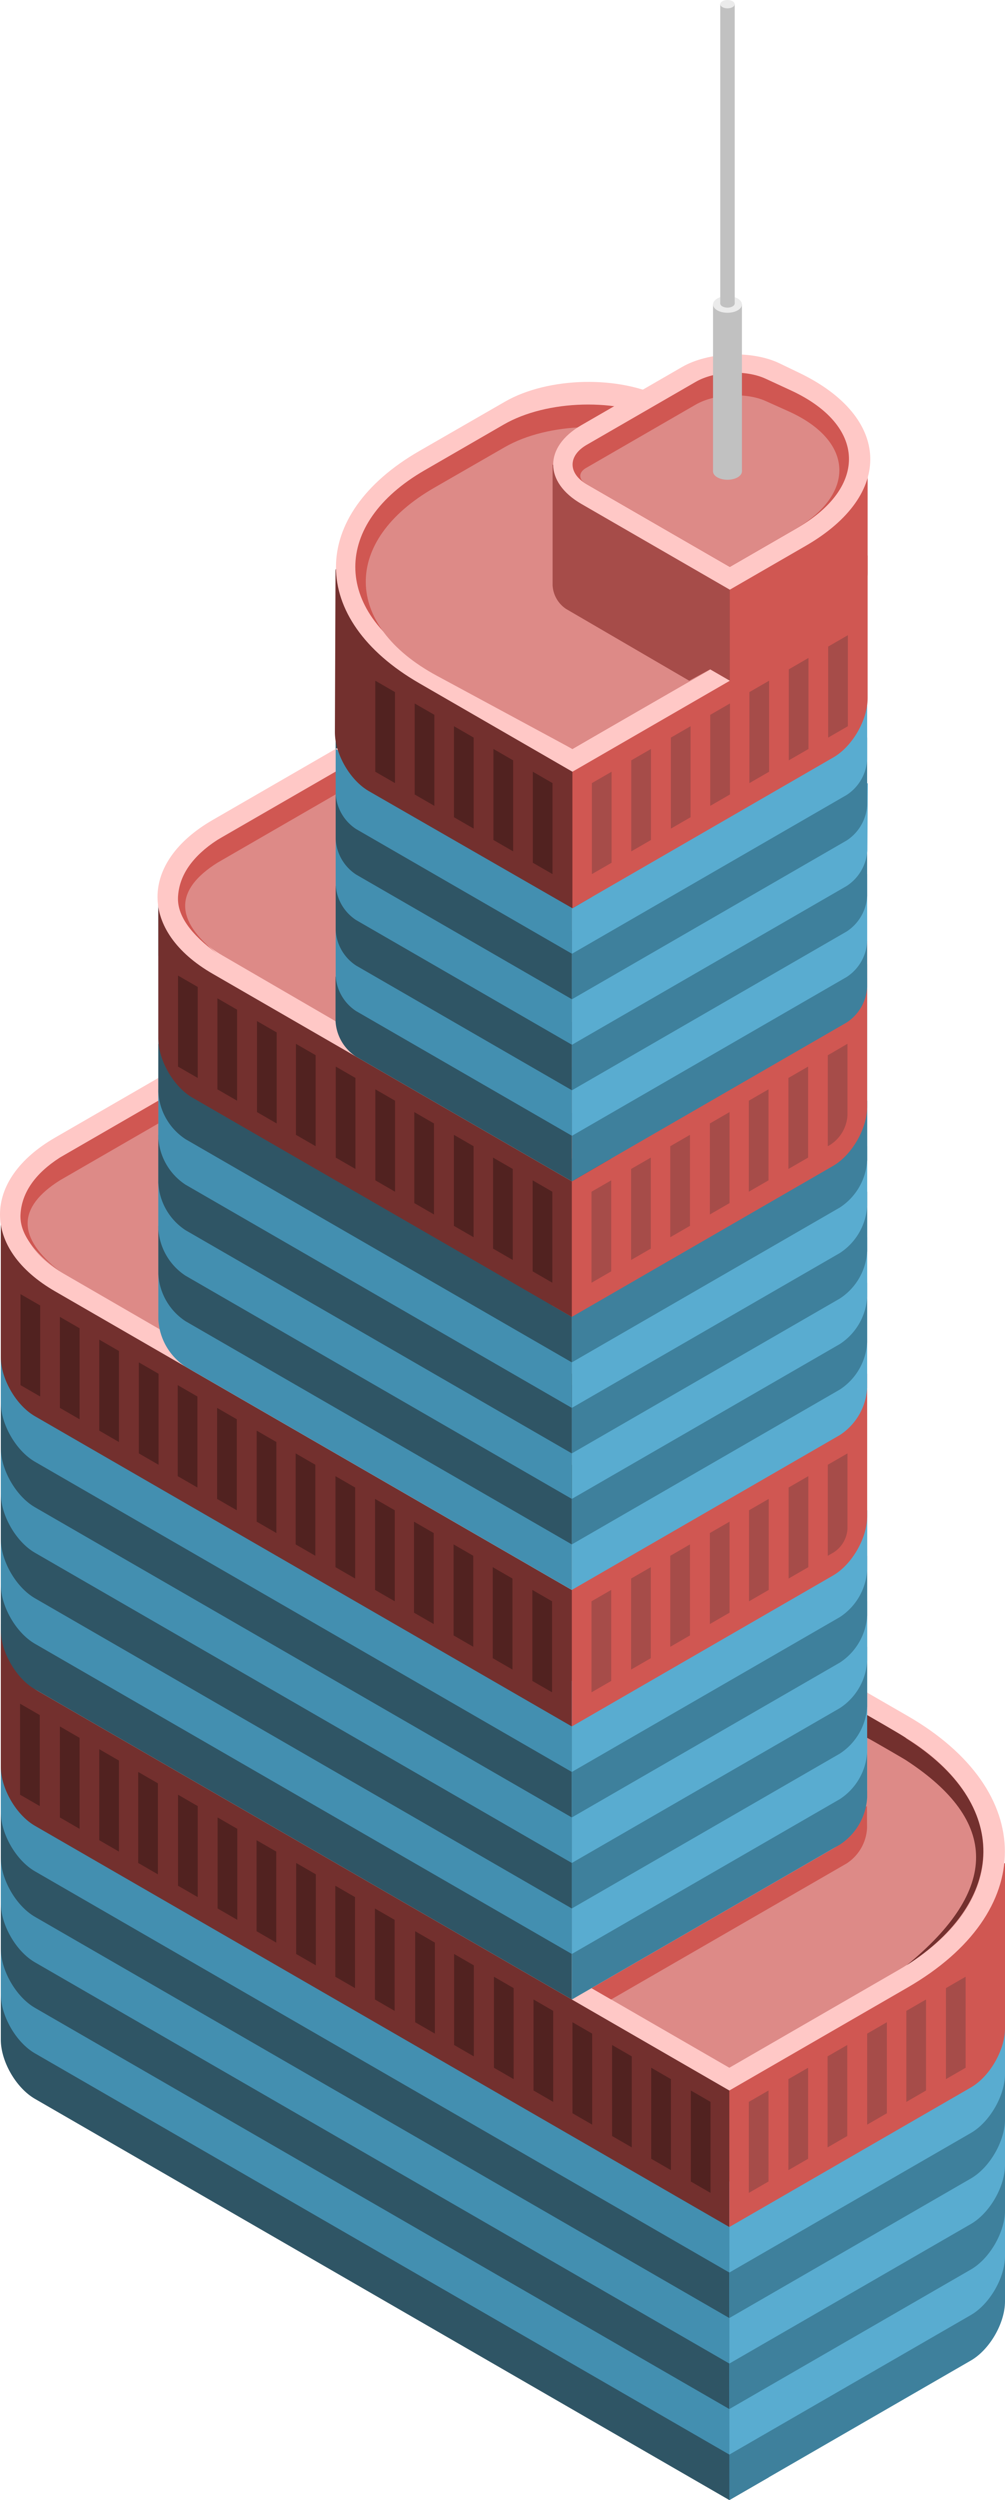<svg id="Layer_1" data-name="Layer 1" xmlns="http://www.w3.org/2000/svg" viewBox="0 0 255.206 634.36">
  <defs>
    <style>
      .curtain-L-prim-dark {
        fill: #2f5565;
      }

      .curtain-R-prim-dark {
        fill: #3e809c;
      }

      .curtain-L-prim-light {
        fill: #438fb0;
      }

      .curtain-R-prim-light {
        fill: #59acd0;
      }

      .exterior-L-prim {
        fill: #73302e;
      }

      .exterior-R-prim {
        fill: #d05752;
      }

      .top-light {
        fill: #ffc8c6;
      }

      .top-prim {
        fill: #dd8a87;
      }

      .cls-1 {
        fill: #e8e8e8;
      }

      .cls-2 {
        fill: #b9b9b9;
      }

      .exterior-R-dark {
        fill: #a64c49;
      }

      .exterior-L-dark {
        fill: #512220;
      }

      .cls-3 {
        fill: #c1c1c1;
      }

      .cls-4 {
        fill: #ebebeb;
      }
    </style>
  </defs>
  <title>Artboard 10</title>
  <g id="root">
    <path id="Body_-_Left" data-name="Body - Left" class="curtain-L-prim-dark" d="M8.866,532.551l176.34,101.809,10-5.773V536.212l-10,5.773-185-106.809v82.376C.206,523.071,4.086,529.792,8.866,532.551Z"/>
    <path id="Body_-_Right" data-name="Body - Right" class="curtain-R-prim-dark" d="M185.206,524.664l70-40.415v99.697c0,5.519-3.881,12.24-8.661,15L185.206,634.36Z"/>
    <path id="body-mechanicalfloor-left" class="curtain-L-prim-light" d="M.206,492.91l185,106.809v23.094L8.866,521.004c-4.78-2.76-8.66-9.481-8.66-15Z"/>
    <path id="body-mechanicalfloor-left-2" data-name="body-mechanicalfloor-left" class="curtain-L-prim-dark" d="M.206,481.363l185,106.809v23.094L8.866,509.457c-4.78-2.76-8.66-9.481-8.66-15Z"/>
    <path id="body-mechanicalfloor-left-3" data-name="body-mechanicalfloor-left" class="curtain-L-prim-light" d="M.206,469.816l185,106.809V599.72L8.866,497.91c-4.78-2.76-8.66-9.481-8.66-15Z"/>
    <path id="body-mechanicalfloor-left-4" data-name="body-mechanicalfloor-left" class="curtain-L-prim-dark" d="M.206,458.269l185,106.809v23.094L8.866,486.363c-4.78-2.76-8.66-9.481-8.66-15Z"/>
    <path id="body-mechanicalfloor-right" class="curtain-R-prim-light" d="M255.206,559.306l-70,40.414v23.094l61.339-35.414c4.78-2.76,8.661-9.481,8.661-15Z"/>
    <path id="body-mechanicalfloor-left-5" data-name="body-mechanicalfloor-left" class="curtain-L-prim-light" d="M.206,446.722l185,106.809v23.094L8.866,474.816c-4.78-2.76-8.66-9.481-8.66-15Z"/>
    <path id="body-mechanicalfloor-right-2" data-name="body-mechanicalfloor-right" class="curtain-R-prim-dark" d="M255.206,547.759l-70,40.414v23.094l61.339-35.414c4.78-2.76,8.661-9.481,8.661-15Z"/>
    <path id="body-mechanicalfloor-left-6" data-name="body-mechanicalfloor-left" class="exterior-L-prim" d="M185.206,565.078l5-2.886V516.004l-5,2.886-185-106.809v36.188c0,5.519,3.88,12.24,8.66,15Z"/>
    <path id="body-mechanicalfloor-right-3" data-name="body-mechanicalfloor-right" class="curtain-R-prim-light" d="M255.206,536.212l-70,40.414V599.72l61.339-35.414c4.78-2.76,8.661-9.481,8.661-15Z"/>
    <path id="body-mechanicalfloor-right-4" data-name="body-mechanicalfloor-right" class="curtain-R-prim-dark" d="M255.206,524.664l-70,40.414v23.094l61.339-35.414c4.78-2.76,8.661-9.481,8.661-15Z"/>
    <path id="body-mechanicalfloor-right-5" data-name="body-mechanicalfloor-right" class="curtain-R-prim-light" d="M255.206,513.117l-70,40.414v23.094l61.339-35.414c4.78-2.76,8.661-9.481,8.661-15Z"/>
    <path id="body-mechanicalfloor-right-6" data-name="body-mechanicalfloor-right" class="exterior-R-prim" d="M255.206,472.702l-70,40.415v51.961l61.339-35.414c4.78-2.76,8.661-9.481,8.661-15Z"/>
    <path id="body-top" class="top-light" d="M185.206,530.438,230.45,504.316c32.98-19.042,32.968-49.939-.027-68.954L104.872,363.006,9.724,418.115c-5.253,3.043-5.25,7.978.008,11.014Z"/>
    <path id="body-top-inner" class="top-prim" d="M185.206,524.664l43.038-24.848c28.678-16.558,28.668-43.424-.024-59.959L99.872,365.894,5.206,420.741Z"/>
    <path id="Body_-_Left-2" data-name="Body - Left" class="curtain-L-prim-dark" d="M.206,413.628V308.157l145,83.716,10-5.773v115.47l-10,5.773-136.34-78.715C4.086,425.868.206,419.147.206,413.628Z"/>
    <path id="body-mechanicalfloor-right-7" data-name="body-mechanicalfloor-right" class="exterior-R-prim" d="M155.179,507.343l-5-2.886v-5.774l69.972-40.414.026,5.547a11.418,11.418,0,0,1-5.168,8.999Z"/>
    <path id="Body_-_Right-2" data-name="Body - Right" class="cls-1" d="M145.206,507.343V403.42l75-43.301v93.923c0,5.519-3.881,12.24-8.661,15Z"/>
    <path id="body-mechanicalfloor-right-8" data-name="body-mechanicalfloor-right" class="curtain-R-prim-dark" d="M145.206,507.343v-80.829l75-43.301v72.829a15.323,15.323,0,0,1-6.929,12Z"/>
    <path id="body-mechanicalfloor-right-9" data-name="body-mechanicalfloor-right" class="curtain-R-prim-light" d="M145.206,495.796v-23.094l75-43.301v15.094a15.324,15.324,0,0,1-6.929,12Z"/>
    <path id="body-mechanicalfloor-right-10" data-name="body-mechanicalfloor-right" class="curtain-R-prim-dark" d="M145.206,484.249v-23.094l75-43.301v15.094a15.324,15.324,0,0,1-6.929,12Z"/>
    <path id="body-mechanicalfloor-left-7" data-name="body-mechanicalfloor-left" class="curtain-L-prim-light" d="M.206,388.988l145,83.715v23.094L8.866,417.082c-4.78-2.76-8.66-9.481-8.66-15Z"/>
    <path id="body-mechanicalfloor-left-8" data-name="body-mechanicalfloor-left" class="curtain-L-prim-dark" d="M.206,377.44l145,83.715v23.094L8.866,405.534c-4.78-2.76-8.66-9.481-8.66-15Z"/>
    <path id="body-mechanicalfloor-left-9" data-name="body-mechanicalfloor-left" class="curtain-L-prim-light" d="M.206,365.892l145,83.716v23.094L8.866,393.988c-4.78-2.76-8.66-9.481-8.66-15Z"/>
    <path id="body-mechanicalfloor-left-10" data-name="body-mechanicalfloor-left" class="curtain-L-prim-dark" d="M.206,354.346l145,83.715v23.094L8.866,382.44c-4.78-2.76-8.66-9.481-8.66-15Z"/>
    <path id="body-mechanicalfloor-left-11" data-name="body-mechanicalfloor-left" class="curtain-L-prim-light" d="M.206,342.798l145,83.716v23.094L8.866,370.894c-4.78-2.76-8.66-9.481-8.66-15Z"/>
    <path id="body-mechanicalfloor-left-12" data-name="body-mechanicalfloor-left" class="exterior-L-prim" d="M.206,308.157l145,83.716,5-2.886v46.188l-5,2.886L8.866,359.346c-4.78-2.76-8.66-9.481-8.66-15Z"/>
    <path id="body-mechanicalfloor-right-11" data-name="body-mechanicalfloor-right" class="curtain-R-prim-light" d="M145.206,472.702v-23.094l75-43.301v15.094a15.324,15.324,0,0,1-6.929,12Z"/>
    <path id="body-mechanicalfloor-right-12" data-name="body-mechanicalfloor-right" class="curtain-R-prim-dark" d="M145.206,461.155v-23.094l75-43.301v15.094a15.324,15.324,0,0,1-6.929,12Z"/>
    <path id="body-top-2" data-name="body-top" class="top-light" d="M145.206,403.42,13.981,327.657c-18.641-10.762-18.641-28.237,0-39l46.225-26.688,160,98.15Z"/>
    <path id="body-top-inner-2" data-name="body-top-inner" class="top-prim" d="M139.872,394.76l-123.7-71.577c-14.331-8.293-14.325-21.747.014-30.026l49.02-28.301,149.666,86.603Z"/>
    <path id="body-mechanicalfloor-right-13" data-name="body-mechanicalfloor-right" class="curtain-R-prim-light" d="M145.206,449.608v-23.094l75-43.301v15.094a15.324,15.324,0,0,1-6.929,12Z"/>
    <path id="body-mechanicalfloor-right-14" data-name="body-mechanicalfloor-right" class="curtain-R-prim-dark" d="M145.206,368.779V345.685l75-43.301v15.094a15.323,15.323,0,0,1-6.929,12Z"/>
    <path id="body-mechanicalfloor-right-15" data-name="body-mechanicalfloor-right" class="exterior-R-prim" d="M220.206,348.572l-75,43.301v46.188l66.339-38.301c4.78-2.76,8.661-9.481,8.661-15Z"/>
    <path id="body-mechanicalfloor-right-16" data-name="body-mechanicalfloor-right" class="curtain-R-prim-light" d="M145.206,403.42l-10-5.773v-115.47l10,5.773,75-43.301v107.47a15.323,15.323,0,0,1-6.929,12Z"/>
    <path id="body-mechanicalfloor-right-17" data-name="body-mechanicalfloor-right" class="curtain-R-prim-dark" d="M145.206,345.685v-23.094l75-43.301v15.094a15.323,15.323,0,0,1-6.929,12Z"/>
    <path id="body-mechanicalfloor-right-18" data-name="body-mechanicalfloor-right" class="curtain-R-prim-dark" d="M145.206,391.873v-23.094l75-43.301v15.094a15.323,15.323,0,0,1-6.929,12Z"/>
    <path id="body-mechanicalfloor-right-19" data-name="body-mechanicalfloor-right" class="curtain-R-prim-light" d="M145.206,380.326V357.233l75-43.301v15.094a15.323,15.323,0,0,1-6.929,12Z"/>
    <path id="body-mechanicalfloor-right-20" data-name="body-mechanicalfloor-right" class="curtain-R-prim-dark" d="M145.206,368.779V345.685l75-43.301v15.094a15.323,15.323,0,0,1-6.929,12Z"/>
    <path id="body-mechanicalfloor-right-21" data-name="body-mechanicalfloor-right" class="curtain-R-prim-light" d="M145.206,357.233v-23.094l75-43.301v15.094a15.323,15.323,0,0,1-6.929,12Z"/>
    <path id="body-mechanicalfloor-right-22" data-name="body-mechanicalfloor-right" class="curtain-R-prim-dark" d="M145.206,345.685v-23.094l75-43.301v15.094a15.323,15.323,0,0,1-6.929,12Z"/>
    <path id="body-mechanicalfloor-left-13" data-name="body-mechanicalfloor-left" class="curtain-L-prim-dark" d="M145.206,368.779v-17.32l-105-60.622v9.32a15.32,15.32,0,0,0,6.928,12Z"/>
    <path id="body-mechanicalfloor-right-23" data-name="body-mechanicalfloor-right" class="curtain-R-prim-light" d="M144.872,311.045v-23.094l75-43.301v15.094a15.323,15.323,0,0,1-6.928,12Z"/>
    <path id="Body_Left" data-name="Body Left" class="cls-2" d="M145.206,291.856V403.42L48.866,347.8c-4.78-2.76-8.66-9.481-8.66-15V231.234Z"/>
    <path id="body-mechanicalfloor-left-14" data-name="body-mechanicalfloor-left" class="curtain-L-prim-light" d="M145.206,403.42v-115.47l-105-60.622v107.47a15.32,15.32,0,0,0,6.928,12Z"/>
    <path id="body-mechanicalfloor-left-15" data-name="body-mechanicalfloor-left" class="curtain-L-prim-dark" d="M145.206,391.873V371.666l-105-60.622v12.207a15.32,15.32,0,0,0,6.928,12Z"/>
    <path id="body-mechanicalfloor-left-16" data-name="body-mechanicalfloor-left" class="curtain-L-prim-light" d="M145.206,380.326v-20.207l-105-60.622v12.207a15.32,15.32,0,0,0,6.928,12Z"/>
    <path id="body-mechanicalfloor-left-17" data-name="body-mechanicalfloor-left" class="curtain-L-prim-dark" d="M145.206,368.779v-20.207l-105-60.622v12.207a15.32,15.32,0,0,0,6.928,12Z"/>
    <path id="body-mechanicalfloor-left-18" data-name="body-mechanicalfloor-left" class="curtain-L-prim-light" d="M145.206,357.233V337.025l-105-60.622V288.61a15.32,15.32,0,0,0,6.928,12Z"/>
    <path id="body-mechanicalfloor-left-19" data-name="body-mechanicalfloor-left" class="curtain-L-prim-dark" d="M145.206,345.685V325.478l-105-60.622v12.207a15.32,15.32,0,0,0,6.928,12Z"/>
    <path id="body-mechanicalfloor-left-20" data-name="body-mechanicalfloor-left" class="curtain-L-prim-light" d="M145.206,311.045V290.837l-105-60.622v12.207a15.32,15.32,0,0,0,6.928,12Z"/>
    <path id="Path" class="exterior-R-dark" d="M150.206,406.308l5-2.887v23.094l-5,2.887Z"/>
    <path id="Path-2" data-name="Path" class="exterior-R-dark" d="M190.151,533.324l5-2.887v23.094l-5,2.887Z"/>
    <path id="Path-3" data-name="Path" class="exterior-L-dark" d="M140.185,406.308l-5-2.887v23.094l5,2.887Z"/>
    <path id="Path-4" data-name="Path" class="exterior-L-dark" d="M180.429,533.324l-5-2.887v23.094l5,2.887Z"/>
    <path id="Path-5" data-name="Path" class="exterior-L-dark" d="M100.206,487.136l-5-2.887v23.094l5,2.887Z"/>
    <path id="Path-6" data-name="Path" class="exterior-L-dark" d="M120.185,394.76l-5-2.887v23.094l5,2.887Z"/>
    <path id="Path-7" data-name="Path" class="exterior-L-dark" d="M160.429,521.777l-5-2.887v23.094l5,2.887Z"/>
    <path id="Path-8" data-name="Path" class="exterior-L-dark" d="M80.206,475.589l-5-2.887v23.094l5,2.887Z"/>
    <path id="Path-9" data-name="Path" class="exterior-L-dark" d="M100.24,383.214l-5-2.887V403.42l5,2.887Z"/>
    <path id="Path-10" data-name="Path" class="exterior-L-dark" d="M140.483,510.23l-5-2.887v23.094l5,2.887Z"/>
    <path id="Path-11" data-name="Path" class="exterior-L-dark" d="M60.26,464.042l-5-2.887v23.094l5,2.887Z"/>
    <path id="Path-12" data-name="Path" class="exterior-L-dark" d="M70.185,365.894l-5-2.887V386.1l5,2.887Z"/>
    <path id="Path-13" data-name="Path" class="exterior-L-dark" d="M110.429,492.91l-5-2.887v23.094l5,2.887Z"/>
    <path id="Path-14" data-name="Path" class="exterior-L-dark" d="M30.206,446.722l-5-2.887V466.93l5,2.887Z"/>
    <path id="Path-15" data-name="Path" class="exterior-L-dark" d="M40.26,348.572l-5-2.887v23.094l5,2.887Z"/>
    <path id="Path-16" data-name="Path" class="exterior-R-dark" d="M170.206,394.76l5-2.887v23.094l-5,2.887Z"/>
    <path id="Path-17" data-name="Path" class="exterior-R-dark" d="M210.151,521.777l5-2.887v23.094l-5,2.887Z"/>
    <path id="Path-18" data-name="Path" class="exterior-R-dark" d="M190.206,383.214l5-2.887V403.42l-5,2.887Z"/>
    <path id="Path-19" data-name="Path" class="exterior-R-dark" d="M230.151,510.23l5-2.887v23.094l-5,2.887Z"/>
    <path id="Path-20" data-name="Path" class="exterior-R-dark" d="M160.26,400.534l5-2.887v23.094l-5,2.887Z"/>
    <path id="Path-21" data-name="Path" class="exterior-R-dark" d="M200.206,527.551l5-2.887v23.094l-5,2.887Z"/>
    <path id="Path-22" data-name="Path" class="exterior-L-dark" d="M130.13,400.534l-5-2.887v23.094l5,2.887Z"/>
    <path id="Path-23" data-name="Path" class="exterior-L-dark" d="M170.374,527.551l-5-2.887v23.094l5,2.887Z"/>
    <path id="Path-24" data-name="Path" class="exterior-L-dark" d="M90.151,481.363l-5-2.887v23.094l5,2.887Z"/>
    <path id="Path-25" data-name="Path" class="exterior-L-dark" d="M110.13,388.988l-5-2.887v23.094l5,2.887Z"/>
    <path id="Path-26" data-name="Path" class="exterior-L-dark" d="M150.374,516.004l-5-2.887v23.094l5,2.887Z"/>
    <path id="Path-27" data-name="Path" class="exterior-L-dark" d="M70.151,469.816l-5-2.887v23.094l5,2.887Z"/>
    <path id="Path-28" data-name="Path" class="exterior-L-dark" d="M80.075,371.666l-5-2.887v23.094l5,2.887Z"/>
    <path id="Path-29" data-name="Path" class="exterior-L-dark" d="M120.319,498.683l-5-2.887v23.094l5,2.887Z"/>
    <path id="Path-30" data-name="Path" class="exterior-L-dark" d="M40.096,452.495l-5-2.887v23.094l5,2.887Z"/>
    <path id="Path-31" data-name="Path" class="exterior-L-dark" d="M10.096,435.175l-5-2.887v23.094l5,2.887Z"/>
    <path id="Path-32" data-name="Path" class="exterior-L-dark" d="M50.13,354.346l-5-2.887v23.094l5,2.887Z"/>
    <path id="Path-33" data-name="Path" class="exterior-L-dark" d="M20.206,337.025l-5-2.887v23.094l5,2.887Z"/>
    <path id="Path-34" data-name="Path" class="exterior-L-dark" d="M10.206,331.252l-5-2.887v23.094l5,2.887Z"/>
    <path id="Path-35" data-name="Path" class="exterior-L-dark" d="M90.185,377.44l-5-2.887v23.094l5,2.887Z"/>
    <path id="Path-36" data-name="Path" class="exterior-L-dark" d="M130.429,504.457l-5-2.887v23.094l5,2.887Z"/>
    <path id="Path-37" data-name="Path" class="exterior-L-dark" d="M50.206,458.269l-5-2.887v23.094l5,2.887Z"/>
    <path id="Path-38" data-name="Path" class="exterior-L-dark" d="M20.206,440.949l-5-2.887v23.094l5,2.887Z"/>
    <path id="body-mechanicalfloor-right-24" data-name="body-mechanicalfloor-right" class="exterior-R-prim" d="M145.206,334.139l-5-2.886V285.064l80-46.189v41.962c0,5.519-3.881,12.24-8.661,15Z"/>
    <path id="body-mechanicalfloor-left-21" data-name="body-mechanicalfloor-left" class="exterior-L-prim" d="M145.206,334.139v-46.188l-105-60.622v36.188c0,5.52,3.88,12.241,8.66,15Z"/>
    <path id="body-mechanicalfloor-left-22" data-name="body-mechanicalfloor-left" class="curtain-L-prim-dark" d="M145.24,299.74l9.945-5.774.021-102.301-10,5.773-59.98-34.699.013,96.36a11.493,11.493,0,0,0,5.197,9Z"/>
    <path id="body-top-3" data-name="body-top" class="top-light" d="M145.206,299.74l-91.225-52.669c-18.641-10.762-18.641-28.238,0-39l46.225-26.688,45,25.981Z"/>
    <path id="body-mechanicalfloor-right-25" data-name="body-mechanicalfloor-right" class="curtain-R-prim-dark" d="M150.185,296.852,145.24,299.74l-.055-105.526,74.966-43.301.052,99.525a11.487,11.487,0,0,1-5.194,9Z"/>
    <path id="body-top-inner-3" data-name="body-top-inner" class="top-prim" d="M145.206,293.965,56.418,242.397C42.101,234.08,42.124,220.618,56.47,212.35l51.236-29.525,37.5,24.538Z"/>
    <path id="body-mechanicalfloor-left-23" data-name="body-mechanicalfloor-left" class="curtain-L-prim-dark" d="M145.206,299.74V282.418l-60-34.641v11.321a11.493,11.493,0,0,0,5.196,9Z"/>
    <path id="body-mechanicalfloor-left-24" data-name="body-mechanicalfloor-left" class="curtain-L-prim-light" d="M145.24,288.192V270.871l-60-34.641v11.321a11.492,11.492,0,0,0,5.196,9Z"/>
    <path id="body-mechanicalfloor-left-25" data-name="body-mechanicalfloor-left" class="curtain-L-prim-dark" d="M145.24,276.645v-17.321l-60-34.641v11.321a11.492,11.492,0,0,0,5.196,9Z"/>
    <path id="body-mechanicalfloor-right-26" data-name="body-mechanicalfloor-right" class="curtain-R-prim-light" d="M145.24,288.192V265.098l74.966-43.302v17.094a11.493,11.493,0,0,1-5.196,9.001Z"/>
    <path id="body-mechanicalfloor-right-27" data-name="body-mechanicalfloor-right" class="curtain-R-prim-dark" d="M145.24,276.645v-23.094L220.206,210.25v17.094a11.493,11.493,0,0,1-5.196,9.001Z"/>
    <path id="body-mechanicalfloor-left-26" data-name="body-mechanicalfloor-left" class="curtain-L-prim-light" d="M145.24,265.098v-17.321l-60-34.641v11.321a11.492,11.492,0,0,0,5.196,9Z"/>
    <path id="body-mechanicalfloor-left-27" data-name="body-mechanicalfloor-left" class="curtain-L-prim-dark" d="M145.24,253.551V236.23l-60-34.641V212.91a11.492,11.492,0,0,0,5.196,9Z"/>
    <path id="body-mechanicalfloor-right-28" data-name="body-mechanicalfloor-right" class="curtain-R-prim-light" d="M145.24,265.098v-23.094l75.134-43.302-.125,17.095a11.603,11.603,0,0,1-5.239,9Z"/>
    <path id="Path-39" data-name="Path" class="exterior-R-prim" d="M55.206,218.91l35-20.208v-5.773l-35,20.207q-9.554,6.211-10,14.434-.375,6.911,10,14.434Q38.831,229.231,55.206,218.91Z"/>
    <path id="body-mechanicalfloor-right-29" data-name="body-mechanicalfloor-right" class="curtain-R-prim-dark" d="M145.24,253.551v-23.094l74.966-43.302V204.25a11.493,11.493,0,0,1-5.196,9.001Z"/>
    <path id="body-mechanicalfloor-left-28" data-name="body-mechanicalfloor-left" class="curtain-L-prim-light" d="M145.24,242.004v-17.321l-60-34.641v11.321a11.492,11.492,0,0,0,5.196,9Z"/>
    <path id="body-mechanicalfloor-right-30" data-name="body-mechanicalfloor-right" class="curtain-R-prim-light" d="M145.24,242.004V218.91l74.966-43.302v17.094a11.493,11.493,0,0,1-5.196,9.001Z"/>
    <path id="Path-40" data-name="Path" class="exterior-R-dark" d="M150.206,302.384l5-2.887v23.094l-5,2.887Z"/>
    <path id="Path-41" data-name="Path" class="exterior-L-dark" d="M140.26,302.384l-5-2.887v23.094l5,2.887Z"/>
    <path id="body-mechanicalfloor-left-29" data-name="body-mechanicalfloor-left" class="exterior-L-prim" d="M145.358,230.457l4.945-2.887V181.382l-64.231-37.086c-.478-.276-.868-.052-.87.5L85.04,185.758c-.022,5.519,3.845,12.233,8.629,14.984Z"/>
    <path id="body-mechanicalfloor-right-31" data-name="body-mechanicalfloor-right" class="exterior-R-prim" d="M145.358,230.457v-46.188l74.966-43.302v36.188c0,5.52-3.88,12.242-8.659,15.002Z"/>
    <path id="body-top-4" data-name="body-top" class="top-light" d="M145.358,195.816l55.034-31.786c23.419-13.525,22.939-34.611-1.07-47.057l-30.745-15.938c-11.27-5.843-29.352-5.445-40.354.886l-21.728,12.505c-28.224,16.242-28.242,42.647-.042,58.928Z"/>
    <path id="body-top-inner-4" data-name="body-top-inner" class="exterior-R-prim" d="M145.358,190.042,190.1,164.101c23.396-13.564,22.842-34.574-1.235-46.888l-20.564-10.517c-11.302-5.781-29.401-5.319-40.394,1.03l-20.118,11.621c-23.418,13.526-23.416,35.485.004,49.007Z"/>
    <path id="body-top-inner-5" data-name="body-top-inner" class="top-prim" d="M145.358,190.042l61.078-35.159c11.958-6.883,11.668-17.523-.648-23.745l-37.156-18.771c-11.331-5.724-29.463-5.232-40.467,1.097l-17.887,10.289c-23.443,13.484-23.153,34.86.646,47.704Z"/>
    <path id="body-mechanicalfloor-left-30" data-name="body-mechanicalfloor-left" class="exterior-R-dark" d="M140.324,117.873v30.641a7.702,7.702,0,0,0,3.456,6.014l31.231,18.194,5.313-2.887,5,2.887,5-2.887v-28.868l-5,2.887Z"/>
    <path id="body-mechanicalfloor-right-32" data-name="body-mechanicalfloor-right" class="exterior-R-prim" d="M185.324,175.608l26.34-15.207c4.779-2.759,8.66-9.481,8.66-15V112.1l-35,20.207Z"/>
    <path id="body-top-5" data-name="body-top" class="top-light" d="M147.644,107.873l25.555-14.754c6.692-3.863,17.778-4.28,24.741-.93l5.031,2.421c23.375,11.246,24.114,30.907,1.65,43.877l-19.297,11.141-37.68-21.755C138.085,122.354,138.085,113.393,147.644,107.873Z"/>
    <path id="body-top-inner-6" data-name="body-top-inner" class="exterior-R-prim" d="M148.984,112.873l27.68-15.98c4.779-2.76,12.728-3.121,17.738-.807l6.424,2.967c19.04,8.794,19.752,24.447,1.589,34.934l-17.091,9.867-36.34-20.981C144.204,120.114,144.204,115.633,148.984,112.873Z"/>
    <path id="body-top-inner-7" data-name="body-top-inner" class="top-prim" d="M148.788,118.76l27.876-16.094c4.779-2.759,12.747-3.164,17.782-.903l5.774,2.592c16.615,7.461,17.298,20.912,1.525,30.018l-16.421,9.481L148.788,122.76C146.876,121.656,146.876,119.864,148.788,118.76Z"/>
    <ellipse id="Ellipse" class="cls-3" cx="184.733" cy="119.611" rx="3.669" ry="2.119"/>
    <rect id="Rectangle" class="cls-3" x="181.063" y="77.242" width="7.338" height="42.37"/>
    <ellipse id="Ellipse-2" data-name="Ellipse" class="cls-4" cx="184.733" cy="77.242" rx="3.669" ry="2.119"/>
    <ellipse id="Ellipse-3" data-name="Ellipse" class="cls-3" cx="184.733" cy="76.999" rx="1.835" ry="1.059"/>
    <rect id="Rectangle-2" data-name="Rectangle" class="cls-3" x="182.898" y="1.059" width="3.669" height="75.94"/>
    <ellipse id="Ellipse-4" data-name="Ellipse" class="cls-4" cx="184.733" cy="1.059" rx="1.835" ry="1.059"/>
    <path id="Path-42" data-name="Path" class="exterior-R-dark" d="M150.303,198.703l5-2.887V218.91l-5,2.886Z"/>
    <path id="Path-43" data-name="Path" class="exterior-L-dark" d="M140.303,198.703l-5-2.887V218.91l5,2.886Z"/>
    <path id="Path-44" data-name="Path" class="exterior-R-dark" d="M170.358,187.155l5-2.886v23.094l-5,2.886Z"/>
    <path id="Path-45" data-name="Path" class="exterior-L-dark" d="M120.282,187.155l-5-2.886v23.094l5,2.886Z"/>
    <path id="Path-46" data-name="Path" class="exterior-R-dark" d="M190.303,175.608l5-2.886v23.094l-5,2.886Z"/>
    <path id="Path-47" data-name="Path" class="exterior-L-dark" d="M100.303,175.609l-5-2.887v23.094l5,2.886Z"/>
    <path id="Path-48" data-name="Path" class="exterior-R-dark" d="M160.303,192.929l5-2.887v23.094l-5,2.887Z"/>
    <path id="Path-49" data-name="Path" class="exterior-L-dark" d="M130.303,192.929l-5-2.887v23.094l5,2.887Z"/>
    <path id="Path-50" data-name="Path" class="exterior-R-dark" d="M180.358,181.382l5-2.887v23.094l-5,2.887Z"/>
    <path id="Path-51" data-name="Path" class="exterior-L-dark" d="M110.303,181.382l-5-2.887v23.094l5,2.887Z"/>
    <path id="Path-52" data-name="Path" class="exterior-R-dark" d="M200.303,169.835l5-2.887v23.094l-5,2.887Z"/>
    <path id="Path-53" data-name="Path" class="exterior-R-dark" d="M210.303,164.061l5-2.886v23.094l-5,2.886Z"/>
    <path id="Path-54" data-name="Path" class="exterior-R-dark" d="M170.206,290.837l5-2.887v23.094l-5,2.887Z"/>
    <path id="Path-55" data-name="Path" class="exterior-L-dark" d="M120.26,290.837l-5-2.887v23.094l5,2.887Z"/>
    <path id="Path-56" data-name="Path" class="exterior-R-dark" d="M190.151,279.29l5-2.887v23.094l-5,2.887Z"/>
    <path id="Path-57" data-name="Path" class="exterior-L-dark" d="M100.315,279.29l-5-2.887v23.094l5,2.887Z"/>
    <path id="Path-58" data-name="Path" class="exterior-L-dark" d="M70.26,261.969l-5-2.886v23.094l5,2.886Z"/>
    <path id="Path-59" data-name="Path" class="exterior-R-dark" d="M210.206,267.743c.093-.002,5.031-2.94,5-2.887v18.094a9.579,9.579,0,0,1-4.33,7.5l-.67.387Z"/>
    <path id="Path-60" data-name="Path" class="exterior-R-dark" d="M160.26,296.61l5-2.886v23.094l-5,2.886Z"/>
    <path id="Path-61" data-name="Path" class="exterior-L-dark" d="M130.206,296.61l-5-2.886v23.094l5,2.886Z"/>
    <path id="Path-62" data-name="Path" class="exterior-R-dark" d="M180.26,285.064l5-2.887v23.094l-5,2.886Z"/>
    <path id="Path-63" data-name="Path" class="exterior-L-dark" d="M110.206,285.064l-5-2.887v23.094l5,2.886Z"/>
    <path id="Path-64" data-name="Path" class="exterior-L-dark" d="M80.151,267.743l-5-2.887v23.094l5,2.887Z"/>
    <path id="Path-65" data-name="Path" class="exterior-L-dark" d="M50.206,250.423l-5-2.886v23.094l5,2.886Z"/>
    <path id="Path-66" data-name="Path" class="exterior-R-dark" d="M200.206,273.516l5-2.886v23.094l-5,2.886Z"/>
    <path id="Path-67" data-name="Path" class="exterior-L-dark" d="M90.26,273.516l-5-2.886v23.094l5,2.886Z"/>
    <path id="Path-68" data-name="Path" class="exterior-L-dark" d="M60.206,256.196l-5-2.887v23.094l5,2.887Z"/>
    <path id="Path-69" data-name="Path" class="exterior-L-dark" d="M60.13,360.119l-5-2.887v23.094l5,2.887Z"/>
    <path id="Path-70" data-name="Path" class="exterior-L-dark" d="M30.206,342.8l-5-2.887v23.094l5,2.887Z"/>
    <path id="Path-71" data-name="Path" class="exterior-R-dark" d="M180.26,388.986l5-2.886v23.094l-5,2.886Z"/>
    <path id="Path-72" data-name="Path" class="exterior-R-dark" d="M220.206,516.004l5-2.887v23.094l-5,2.887Z"/>
    <path id="Path-73" data-name="Path" class="exterior-R-dark" d="M200.26,377.439l5-2.886v23.094l-5,2.886Z"/>
    <path id="Path-74" data-name="Path" class="exterior-R-dark" d="M240.206,504.457l5-2.887v23.094l-5,2.887Z"/>
    <path id="Path-75" data-name="Path" class="exterior-R-dark" d="M210.206,371.666l5-2.887v19.094a7.663,7.663,0,0,1-3.464,6l-1.536.887Z"/>
    <path id="Path-76" data-name="Path" class="exterior-L-prim" d="M230.206,446.722c.062-.029-9.179-5.385-10-5.774v-5.773q10.062,5.768,9.949,5.939c26.613,16.704,25.488,41.204.051,57.569Q265.518,469.819,230.206,446.722Z"/>
    <path id="Path-77" data-name="Path" class="exterior-R-prim" d="M15.206,299.498l25-14.433V279.29l-25,14.434q-9.554,6.21-10,14.434-.375,6.91,10,14.433Q-1.169,309.818,15.206,299.498Z"/>
  </g>
</svg>
